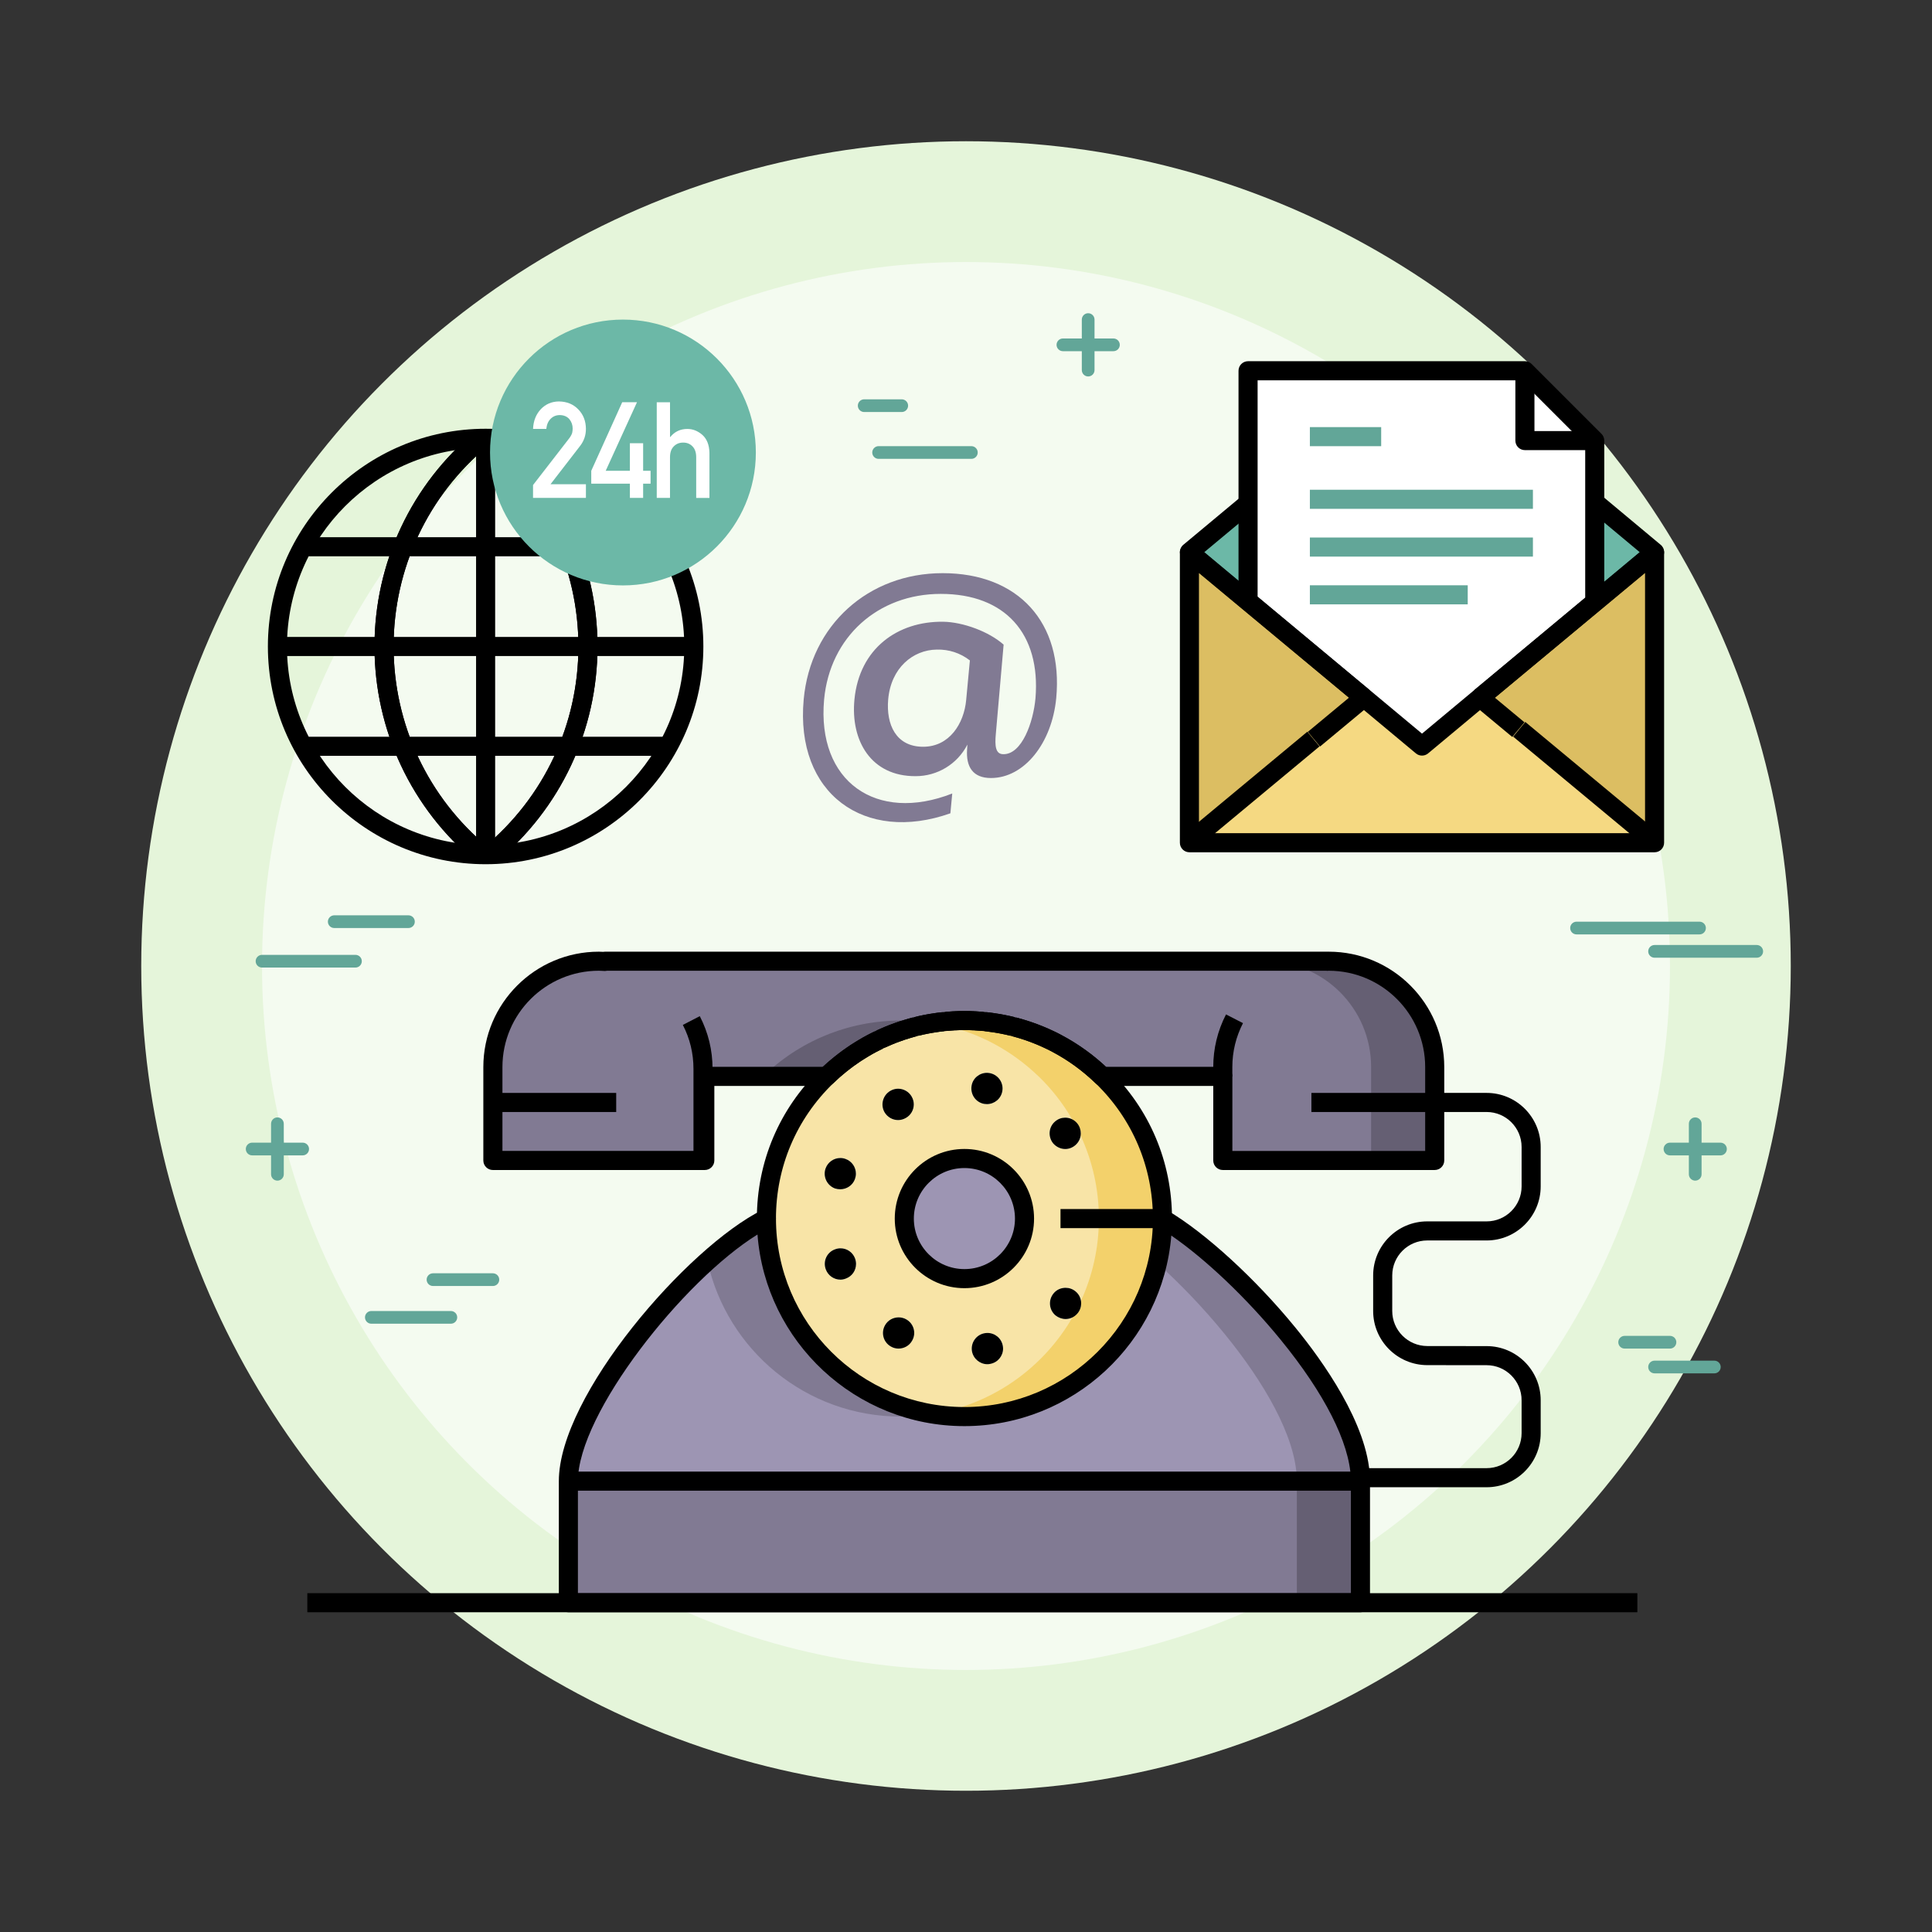 <?xml version="1.0" encoding="utf-8"?>
<!-- Generator: Adobe Illustrator 16.0.0, SVG Export Plug-In . SVG Version: 6.00 Build 0)  -->
<!DOCTYPE svg PUBLIC "-//W3C//DTD SVG 1.1//EN" "http://www.w3.org/Graphics/SVG/1.1/DTD/svg11.dtd">
<svg version="1.1" id="Capa_1" xmlns="http://www.w3.org/2000/svg" xmlns:xlink="http://www.w3.org/1999/xlink" x="0px" y="0px"
	 width="200px" height="200px" viewBox="0 0 200 200" enable-background="new 0 0 200 200" xml:space="preserve">
<rect x="0" y="0" width="200" height="200" fill="#333333" stroke="none"/>
<g>
	<circle fill="#E5F5DA" cx="100" cy="100" r="85.379"/>
	<circle fill="#F4FBF0" cx="100" cy="100" r="72.875"/>
	<g>
		<g>
			<g>
				<path fill="#62A698" d="M115.262,36.355h-5.229c-0.363,0-0.658-0.295-0.658-0.658s0.295-0.658,0.658-0.658h5.229
					c0.363,0,0.658,0.295,0.658,0.658S115.625,36.355,115.262,36.355z"/>
			</g>
			<g>
				<path fill="#62A698" d="M112.647,38.97c-0.363,0-0.658-0.295-0.658-0.658v-5.229c0-0.363,0.295-0.658,0.658-0.658
					c0.364,0,0.658,0.295,0.658,0.658v5.229C113.306,38.675,113.012,38.97,112.647,38.97z"/>
			</g>
		</g>
		<g>
			<g>
				<path fill="#62A698" d="M31.332,119.604h-5.228c-0.363,0-0.658-0.295-0.658-0.658c0-0.364,0.295-0.659,0.658-0.659h5.228
					c0.364,0,0.659,0.295,0.659,0.659C31.991,119.31,31.696,119.604,31.332,119.604z"/>
			</g>
			<g>
				<path fill="#62A698" d="M28.719,122.219c-0.363,0-0.658-0.295-0.658-0.658v-5.229c0-0.363,0.295-0.658,0.658-0.658
					s0.658,0.295,0.658,0.658v5.229C29.377,121.924,29.082,122.219,28.719,122.219z"/>
			</g>
		</g>
		<g>
			<g>
				<path fill="#62A698" d="M178.103,119.605h-5.228c-0.364,0-0.658-0.295-0.658-0.659c0-0.363,0.294-0.658,0.658-0.658h5.228
					c0.363,0,0.658,0.295,0.658,0.658C178.761,119.311,178.466,119.605,178.103,119.605z"/>
			</g>
			<g>
				<path fill="#62A698" d="M175.488,122.219c-0.363,0-0.658-0.295-0.658-0.658v-5.229c0-0.363,0.295-0.658,0.658-0.658
					c0.364,0,0.658,0.295,0.658,0.658v5.229C176.146,121.924,175.853,122.219,175.488,122.219z"/>
			</g>
		</g>
		<path fill="#62A698" d="M93.348,42.653h-3.887c-0.364,0-0.658-0.295-0.658-0.658s0.294-0.658,0.658-0.658h3.887
			c0.363,0,0.658,0.295,0.658,0.658S93.711,42.653,93.348,42.653z"/>
		<g>
			<path d="M50.271,89.463c-12.429,0-22.539-10.111-22.539-22.539c0-12.429,10.11-22.539,22.539-22.539s22.54,10.11,22.54,22.539
				C72.811,79.352,62.699,89.463,50.271,89.463z M50.271,46.359c-11.339,0-20.564,9.225-20.564,20.564
				c0,11.339,9.226,20.563,20.564,20.563c11.34,0,20.565-9.225,20.565-20.563C70.836,55.584,61.61,46.359,50.271,46.359z"/>
			<rect x="28.719" y="65.936" width="43.104" height="1.976"/>
			<rect x="49.283" y="45.372" width="1.975" height="43.103"/>
			<path d="M49.265,89.232c-6.671-5.521-10.497-13.652-10.497-22.311c0.001-8.658,3.827-16.787,10.497-22.306l1.259,1.521
				c-6.215,5.142-9.78,12.718-9.78,20.784c0,8.067,3.564,15.645,9.78,20.788L49.265,89.232z"/>
			<path d="M51.355,89.232l-1.259-1.522c6.217-5.144,9.782-12.721,9.782-20.788c0-8.066-3.566-15.642-9.782-20.784l1.259-1.521
				c6.672,5.519,10.498,13.647,10.498,22.306C61.854,75.58,58.028,83.712,51.355,89.232z"/>
			<path d="M49.265,89.232c-6.671-5.521-10.497-13.652-10.497-22.311c0.001-8.658,3.827-16.787,10.497-22.306l1.259,1.521
				c-6.215,5.142-9.78,12.718-9.78,20.784c0,8.067,3.564,15.645,9.78,20.788L49.265,89.232z"/>
			<path d="M51.355,89.232l-1.259-1.522c6.217-5.144,9.782-12.721,9.782-20.788c0-8.066-3.566-15.642-9.782-20.784l1.259-1.521
				c6.672,5.519,10.498,13.647,10.498,22.306C61.854,75.58,58.028,83.712,51.355,89.232z"/>
			<rect x="31.354" y="76.268" width="37.835" height="1.976"/>
			<rect x="31.354" y="55.612" width="37.835" height="1.976"/>
		</g>
		<path fill="#9D95B3" d="M99.835,119.927c3.437,0,6.222,2.785,6.222,6.222c0,3.431-2.785,6.215-6.222,6.215
			s-6.222-2.784-6.222-6.215C93.613,122.712,96.398,119.927,99.835,119.927z"/>
		<path fill="#F8E4A7" d="M85.463,120.954c-0.296,0.836,0.138,1.758,0.968,2.073c0.185,0.06,0.369,0.086,0.553,0.086
			c0.659,0,1.284-0.401,1.521-1.06c0.065-0.185,0.099-0.369,0.099-0.554c0-0.664-0.408-1.29-1.067-1.526
			c-0.178-0.066-0.361-0.099-0.546-0.099C86.325,119.875,85.7,120.289,85.463,120.954z M99.835,146.644
			c-11.317,0-20.495-9.178-20.495-20.495c0-5.78,2.39-11.001,6.234-14.721c0.461-0.448,0.948-0.876,1.449-1.277
			c0.25-0.198,0.507-0.396,0.764-0.586c0.52-0.376,1.06-0.731,1.613-1.061c0.282-0.171,0.56-0.329,0.849-0.48
			c0.23-0.118,0.468-0.237,0.704-0.355c0.073-0.033,0.146-0.065,0.218-0.105c0.276-0.125,0.56-0.25,0.843-0.369
			c0.303-0.124,0.605-0.243,0.915-0.349c0.31-0.111,0.619-0.217,0.936-0.31c0.276-0.085,0.559-0.164,0.849-0.243
			c0.053-0.014,0.112-0.026,0.171-0.04c0.297-0.078,0.6-0.145,0.902-0.203c0.329-0.066,0.658-0.126,0.994-0.172
			c0.289-0.046,0.579-0.086,0.876-0.111c0.099-0.014,0.204-0.026,0.303-0.033c0.27-0.026,0.546-0.046,0.822-0.06
			c0.007,0,0.014,0,0.021,0c0.342-0.02,0.685-0.026,1.033-0.026s0.691,0.007,1.034,0.026c0.007,0,0.013,0,0.02,0
			c0.276,0.014,0.56,0.033,0.836,0.06c0.092,0.007,0.191,0.02,0.283,0.026c0.296,0.032,0.593,0.072,0.882,0.118
			c0.336,0.046,0.666,0.105,0.995,0.172c0.303,0.059,0.605,0.125,0.901,0.203c0.06,0.014,0.119,0.026,0.172,0.04
			c0.928,0.243,1.829,0.54,2.698,0.901c0.303,0.126,0.6,0.258,0.896,0.396c0.296,0.139,0.585,0.283,0.868,0.435
			c1.719,0.915,3.285,2.061,4.675,3.404h0.006c3.845,3.72,6.235,8.94,6.235,14.721C120.337,137.466,111.159,146.644,99.835,146.644z
			 M111.548,135.958c0.256-0.303,0.375-0.671,0.375-1.033c0-0.461-0.19-0.922-0.579-1.237c-0.304-0.257-0.672-0.375-1.034-0.375
			c-0.467,0-0.928,0.189-1.244,0.578c-0.565,0.679-0.48,1.705,0.198,2.278c0.309,0.243,0.677,0.376,1.046,0.376
			C110.771,136.545,111.225,136.347,111.548,135.958z M111.884,117.326c0-0.368-0.125-0.744-0.375-1.047
			c-0.316-0.381-0.777-0.579-1.239-0.579c-0.368,0-0.736,0.125-1.04,0.389c-0.691,0.579-0.763,1.6-0.197,2.284
			c0.329,0.368,0.777,0.573,1.245,0.573c0.368,0,0.73-0.132,1.033-0.389C111.692,118.234,111.884,117.781,111.884,117.326z
			 M106.057,126.148c0-3.437-2.785-6.222-6.222-6.222s-6.222,2.785-6.222,6.222c0,3.431,2.785,6.215,6.222,6.215
			S106.057,129.579,106.057,126.148z M103.838,139.605c0-0.092-0.014-0.185-0.026-0.276c-0.138-0.797-0.822-1.343-1.593-1.343
			c-0.092,0-0.191,0.013-0.283,0.026c-0.875,0.151-1.469,0.987-1.316,1.877c0.145,0.776,0.829,1.335,1.6,1.335
			c0.098,0,0.19-0.013,0.276-0.032C103.291,141.055,103.838,140.369,103.838,139.605z M103.759,112.962
			c0.014-0.093,0.026-0.185,0.026-0.277c0-0.783-0.56-1.461-1.343-1.6c-0.092-0.013-0.185-0.026-0.276-0.026
			c-0.776,0-1.462,0.56-1.587,1.336c-0.151,0.89,0.429,1.732,1.316,1.884c0.092,0.006,0.185,0.02,0.271,0.02
			C102.942,114.298,103.627,113.738,103.759,112.962z M94.417,138.797c0.151-0.258,0.224-0.534,0.224-0.811
			c0-0.566-0.296-1.105-0.816-1.402c-0.25-0.145-0.527-0.211-0.797-0.211c-0.56,0-1.105,0.283-1.402,0.803
			c-0.454,0.784-0.185,1.771,0.593,2.213c0.25,0.15,0.526,0.217,0.797,0.217C93.574,139.605,94.127,139.315,94.417,138.797z
			 M94.595,114.324c0-0.276-0.072-0.56-0.224-0.816c-0.297-0.514-0.843-0.804-1.403-0.804c-0.276,0-0.553,0.073-0.81,0.224
			c-0.77,0.455-1.033,1.442-0.593,2.213c0.304,0.514,0.844,0.81,1.409,0.81c0.276,0,0.56-0.079,0.816-0.23
			C94.305,115.424,94.595,114.884,94.595,114.324z M88.616,130.843c0-0.185-0.032-0.375-0.099-0.56
			c-0.236-0.651-0.85-1.061-1.508-1.061c-0.19,0-0.382,0.033-0.565,0.105c-0.844,0.297-1.271,1.225-0.962,2.068
			c0.237,0.658,0.856,1.072,1.521,1.072c0.185,0,0.369-0.039,0.554-0.111C88.215,132.12,88.616,131.508,88.616,130.843z"/>
		<g>
			<path fill="#F3D16B" d="M114.102,111.428h-0.006c-1.39-1.344-2.956-2.489-4.675-3.404c-0.283-0.151-0.572-0.296-0.868-0.435
				c-0.297-0.138-0.594-0.27-0.896-0.396c-0.869-0.361-1.771-0.658-2.698-0.901c-0.053-0.014-0.112-0.026-0.172-0.04
				c-0.296-0.078-0.599-0.145-0.901-0.203c-0.329-0.066-0.659-0.126-0.995-0.172c-0.289-0.046-0.586-0.086-0.882-0.118
				c-0.092-0.007-0.191-0.02-0.283-0.026c-0.276-0.026-0.56-0.046-0.836-0.06c-0.007,0-0.013,0-0.02,0
				c-0.343-0.02-0.686-0.026-1.034-0.026s-0.691,0.007-1.033,0.026c-0.007,0-0.014,0-0.021,0c-0.276,0.014-0.553,0.033-0.822,0.06
				c-0.099,0.007-0.204,0.02-0.303,0.033c-0.297,0.025-0.587,0.065-0.876,0.111c-0.08,0.011-0.157,0.029-0.237,0.041
				c0.254,0.039,0.507,0.08,0.758,0.131c0.303,0.059,0.605,0.125,0.901,0.203c0.06,0.014,0.119,0.026,0.172,0.04
				c0.928,0.243,1.829,0.54,2.699,0.901c0.303,0.126,0.599,0.258,0.896,0.396c0.296,0.139,0.585,0.283,0.868,0.435
				c1.719,0.915,3.286,2.061,4.675,3.404h0.007c1.354,1.309,2.521,2.808,3.474,4.447c0.192,0.098,0.371,0.229,0.517,0.404
				c0.25,0.303,0.375,0.679,0.375,1.047c0,0.073-0.014,0.146-0.023,0.22c1.211,2.615,1.893,5.528,1.893,8.603
				c0,3.041-0.668,5.925-1.856,8.52c0.013,0.085,0.026,0.171,0.026,0.257c0,0.362-0.119,0.73-0.375,1.033
				c-0.152,0.184-0.336,0.32-0.533,0.418c-3.02,5.229-8.278,9.001-14.471,10.001c1.072,0.173,2.171,0.267,3.291,0.267
				c11.324,0,20.502-9.178,20.502-20.495C120.337,120.368,117.946,115.147,114.102,111.428z"/>
		</g>
		<rect x="58.838" y="153.326" fill="#817A93" width="81.993" height="12.588"/>
		<rect x="134.248" y="153.326" fill="#655F73" width="6.583" height="12.588"/>
		<path fill="#817A93" d="M72.961,111.428v8.703h-0.185H51.023v-6.004v-3.661c0-6.057,4.911-10.962,10.969-10.962
			c0.21,0,0.414,0.021,0.625,0.026v-0.026h21.088h53.223h0.494v0.007c0.046-0.007,0.092-0.007,0.131-0.007
			c6.058,0,10.969,4.905,10.969,10.962v3.661v6.004h-21.937v-8.703h-12.483c-1.389-1.35-2.962-2.496-4.681-3.404
			c-0.283-0.158-0.572-0.303-0.868-0.435c-0.291-0.146-0.594-0.276-0.896-0.396c-0.869-0.361-1.771-0.664-2.698-0.901
			c-0.053-0.014-0.112-0.026-0.172-0.04c-0.296-0.078-0.599-0.145-0.901-0.203c-0.329-0.066-0.659-0.126-0.995-0.172
			c-0.289-0.046-0.586-0.086-0.882-0.118c-0.092-0.007-0.191-0.02-0.283-0.026c-0.276-0.026-0.553-0.046-0.836-0.06
			c-0.007,0-0.013,0-0.02,0c-0.343-0.02-0.686-0.026-1.034-0.026s-0.691,0.007-1.033,0.026c-0.007,0-0.014,0-0.021,0
			c-0.276,0.014-0.553,0.033-0.822,0.06c-0.099,0.007-0.204,0.02-0.303,0.033c-0.297,0.025-0.587,0.065-0.876,0.111
			c-0.336,0.046-0.665,0.105-0.994,0.172c-0.303,0.059-0.605,0.125-0.902,0.203c-0.059,0.014-0.118,0.026-0.171,0.04
			c-0.283,0.072-0.572,0.151-0.849,0.243c-0.316,0.093-0.626,0.191-0.936,0.31c-0.31,0.105-0.612,0.225-0.915,0.349
			c-0.283,0.119-0.566,0.237-0.843,0.369c-0.072,0.04-0.145,0.072-0.218,0.105c-0.236,0.111-0.474,0.23-0.704,0.355
			c-0.289,0.151-0.572,0.31-0.849,0.48c-0.561,0.322-1.094,0.678-1.613,1.061c-0.264,0.184-0.514,0.381-0.764,0.586
			c-0.501,0.395-0.988,0.823-1.449,1.277h-1.869H72.961z"/>
		<g>
			<path fill="#655F73" d="M96.306,105.877c-0.289-0.046-0.585-0.086-0.882-0.118c-0.092-0.007-0.19-0.02-0.283-0.026
				c-0.276-0.026-0.553-0.046-0.836-0.06c-0.007,0-0.013,0-0.02,0c-0.343-0.02-0.685-0.026-1.034-0.026
				c-0.349,0-0.69,0.007-1.033,0.026c-0.007,0-0.013,0-0.02,0c-0.276,0.014-0.553,0.033-0.823,0.06
				c-0.099,0.007-0.204,0.02-0.303,0.033c-0.296,0.025-0.586,0.065-0.876,0.111c-0.335,0.046-0.665,0.105-0.994,0.172
				c-0.303,0.059-0.605,0.125-0.901,0.203c-0.06,0.014-0.119,0.026-0.171,0.04c-0.284,0.072-0.573,0.151-0.85,0.243
				c-0.316,0.093-0.626,0.191-0.936,0.31c-0.31,0.105-0.612,0.225-0.915,0.349c-0.283,0.119-0.566,0.237-0.843,0.369
				c-0.072,0.04-0.145,0.072-0.217,0.105c-0.237,0.111-0.475,0.23-0.705,0.355c-0.289,0.151-0.572,0.31-0.849,0.48
				c-0.56,0.322-1.093,0.678-1.613,1.061c-0.264,0.184-0.514,0.381-0.764,0.586c-0.501,0.395-0.987,0.823-1.448,1.277h4.714h1.869
				c0.461-0.454,0.948-0.883,1.449-1.277c0.25-0.205,0.5-0.402,0.764-0.586c0.52-0.383,1.053-0.738,1.613-1.061
				c0.276-0.171,0.56-0.329,0.849-0.48c0.23-0.125,0.468-0.244,0.704-0.355c0.073-0.033,0.146-0.065,0.218-0.105
				c0.276-0.132,0.56-0.25,0.843-0.369c0.303-0.124,0.605-0.243,0.915-0.349c0.31-0.118,0.619-0.217,0.936-0.31
				c0.276-0.092,0.565-0.171,0.849-0.243c0.053-0.014,0.112-0.026,0.171-0.04c0.297-0.078,0.6-0.145,0.902-0.203
				c0.251-0.051,0.504-0.092,0.757-0.131C96.464,105.906,96.386,105.888,96.306,105.877z"/>
			<path fill="#655F73" d="M137.553,99.504c-0.039,0-0.085,0-0.131,0.007v-0.007h-0.494h-5.958c6.057,0,10.968,4.905,10.968,10.962
				v3.661v6.004h6.584v-6.004v-3.661C148.521,104.409,143.61,99.504,137.553,99.504z"/>
			<path fill="#817A93" d="M130.838,99.511c0.046-0.007,0.093-0.007,0.132-0.007h-0.132V99.511z"/>
		</g>
		<path fill="#9D95B3" d="M79.34,126.148c0,11.317,9.178,20.495,20.495,20.495c11.324,0,20.502-9.178,20.502-20.495
			c3.667,2.159,8.789,6.754,12.996,11.91c4.095,5.011,7.321,10.561,7.492,14.912c0.006,0.118,0.006,0.237,0.006,0.355H58.838
			C58.838,145.057,71.723,129.94,79.34,126.148z"/>
		<g>
			<path fill="#817A93" d="M140.825,152.971c-0.171-4.352-3.397-9.901-7.492-14.912c-4.207-5.156-9.329-9.751-12.996-11.91
				c0,1.588-0.187,3.133-0.528,4.616c2.339,2.108,4.763,4.624,6.94,7.294c4.095,5.011,7.321,10.561,7.492,14.912
				c0.007,0.118,0.007,0.237,0.007,0.355h6.583C140.831,153.208,140.831,153.089,140.825,152.971z"/>
			<path fill="#817A93" d="M93.251,146.644c1.122,0,2.221-0.094,3.293-0.267c-9.753-1.576-17.204-10.031-17.204-20.229
				c-1.816,0.904-3.934,2.458-6.104,4.404C75.253,139.753,83.446,146.644,93.251,146.644z"/>
		</g>
		<path d="M111.923,134.925c0,0.362-0.119,0.73-0.375,1.033c-0.323,0.389-0.777,0.587-1.238,0.587c-0.369,0-0.737-0.133-1.046-0.376
			c-0.679-0.573-0.764-1.6-0.198-2.278c0.316-0.389,0.777-0.578,1.244-0.578c0.362,0,0.73,0.118,1.034,0.375
			C111.732,134.003,111.923,134.464,111.923,134.925z"/>
		<path d="M111.509,116.279c0.25,0.303,0.375,0.679,0.375,1.047c0,0.455-0.191,0.908-0.573,1.231
			c-0.303,0.257-0.665,0.389-1.033,0.389c-0.468,0-0.916-0.205-1.245-0.573c-0.565-0.685-0.494-1.705,0.197-2.284
			c0.304-0.264,0.672-0.389,1.04-0.389C110.731,115.7,111.192,115.898,111.509,116.279z"/>
		<path d="M103.812,139.329c0.013,0.092,0.026,0.185,0.026,0.276c0,0.764-0.547,1.449-1.343,1.587
			c-0.086,0.02-0.179,0.032-0.276,0.032c-0.771,0-1.455-0.559-1.6-1.335c-0.152-0.89,0.441-1.726,1.316-1.877
			c0.092-0.014,0.191-0.026,0.283-0.026C102.989,137.986,103.674,138.532,103.812,139.329z"/>
		<path d="M103.785,112.685c0,0.093-0.013,0.185-0.026,0.277c-0.132,0.776-0.816,1.336-1.593,1.336c-0.086,0-0.179-0.014-0.271-0.02
			c-0.888-0.151-1.468-0.994-1.316-1.884c0.125-0.776,0.811-1.336,1.587-1.336c0.092,0,0.185,0.014,0.276,0.026
			C103.226,111.224,103.785,111.901,103.785,112.685z"/>
		<path d="M94.641,137.986c0,0.276-0.072,0.553-0.224,0.811c-0.29,0.519-0.843,0.809-1.402,0.809c-0.271,0-0.547-0.066-0.797-0.217
			c-0.777-0.441-1.047-1.429-0.593-2.213c0.297-0.52,0.843-0.803,1.402-0.803c0.27,0,0.547,0.066,0.797,0.211
			C94.345,136.881,94.641,137.42,94.641,137.986z"/>
		<path d="M94.371,113.508c0.151,0.257,0.224,0.54,0.224,0.816c0,0.56-0.29,1.1-0.804,1.396c-0.257,0.151-0.54,0.23-0.816,0.23
			c-0.565,0-1.105-0.296-1.409-0.81c-0.44-0.771-0.177-1.758,0.593-2.213c0.257-0.15,0.533-0.224,0.81-0.224
			C93.528,112.704,94.074,112.994,94.371,113.508z"/>
		<path d="M88.518,130.283c0.066,0.185,0.099,0.375,0.099,0.56c0,0.665-0.401,1.277-1.06,1.515
			c-0.185,0.072-0.369,0.111-0.554,0.111c-0.664,0-1.283-0.414-1.521-1.072c-0.31-0.844,0.118-1.771,0.962-2.068
			c0.184-0.072,0.375-0.105,0.565-0.105C87.668,129.223,88.281,129.632,88.518,130.283z"/>
		<path d="M88.604,121.5c0,0.185-0.033,0.369-0.099,0.554c-0.237,0.658-0.862,1.06-1.521,1.06c-0.184,0-0.368-0.026-0.553-0.086
			c-0.83-0.315-1.264-1.237-0.968-2.073c0.237-0.665,0.862-1.079,1.527-1.079c0.185,0,0.368,0.032,0.546,0.099
			C88.195,120.21,88.604,120.836,88.604,121.5z"/>
		<path d="M121.324,126.148h-1.976c0-5.334-2.107-10.31-5.934-14.012c-1.326-1.288-2.824-2.378-4.456-3.24
			c-0.276-0.154-0.542-0.287-0.808-0.404c-0.286-0.143-0.56-0.264-0.854-0.379c-0.853-0.354-1.715-0.643-2.584-0.864l0.489-1.914
			c0.961,0.246,1.914,0.564,2.834,0.947c0.332,0.13,0.66,0.274,0.958,0.423c0.279,0.123,0.599,0.283,0.909,0.457
			c1.776,0.938,3.428,2.139,4.887,3.557C119.003,114.795,121.324,120.275,121.324,126.148z"/>
		<path d="M104.532,107.207c-0.275-0.073-0.556-0.134-0.837-0.189c-0.314-0.063-0.624-0.119-0.939-0.162
			c-0.296-0.047-0.576-0.084-0.858-0.115l0.22-1.963c0.312,0.034,0.623,0.076,0.928,0.124c0.336,0.046,0.685,0.109,1.034,0.179
			c0.319,0.063,0.644,0.134,0.961,0.218L104.532,107.207z"/>
		<path d="M101.633,106.715c-0.262-0.023-0.522-0.043-0.79-0.056l0.091-1.973c0.3,0.015,0.592,0.035,0.884,0.063L101.633,106.715z"
			/>
		<path d="M100.813,106.659c-0.647-0.037-1.308-0.037-1.954,0l-0.113-1.972c0.723-0.042,1.457-0.042,2.181,0L100.813,106.659z"/>
		<path d="M98.054,106.715l-0.189-1.966c0.285-0.027,0.578-0.048,0.87-0.063l0.094,1.973
			C98.568,106.672,98.308,106.691,98.054,106.715z"/>
		<path d="M95.138,107.207l-0.507-1.909c0.317-0.084,0.642-0.155,0.966-0.219c0.345-0.068,0.693-0.132,1.05-0.181
			c0.291-0.046,0.604-0.089,0.922-0.117l0.175,1.968c-0.273,0.024-0.541,0.061-0.808,0.104c-0.337,0.046-0.646,0.103-0.955,0.164
			C95.694,107.073,95.413,107.134,95.138,107.207z"/>
		<path d="M91.596,108.454l-0.85-1.783c0.285-0.136,0.577-0.259,0.87-0.381c0.343-0.143,0.665-0.268,0.994-0.38
			c0.3-0.115,0.635-0.223,0.977-0.322c0.263-0.089,0.575-0.175,0.881-0.253l0.49,1.914c-0.261,0.066-0.527,0.139-0.781,0.224
			c-0.326,0.096-0.61,0.186-0.895,0.295c-0.325,0.11-0.608,0.223-0.892,0.339C92.116,108.222,91.853,108.332,91.596,108.454z"/>
		<path d="M80.327,126.148h-1.975c0-5.873,2.321-11.354,6.535-15.431c0.474-0.468,0.989-0.921,1.524-1.343
			c0.256-0.21,0.525-0.422,0.809-0.62c0.568-0.417,1.125-0.783,1.686-1.106c0.271-0.168,0.574-0.338,0.886-0.5
			c0.232-0.127,0.486-0.254,0.74-0.373l0.843,1.786c-0.22,0.104-0.439,0.213-0.654,0.33c-0.282,0.147-0.545,0.294-0.801,0.452
			c-0.524,0.303-1.021,0.63-1.549,1.017c-0.262,0.184-0.492,0.366-0.724,0.555c-0.491,0.388-0.951,0.793-1.38,1.216
			C82.435,115.839,80.327,120.814,80.327,126.148z"/>
		<path d="M140.831,166.902H58.838c-0.545,0-0.987-0.443-0.987-0.988v-12.588c0-8.895,13.318-24.213,21.049-28.063
			c0.307-0.152,0.671-0.135,0.96,0.045c0.291,0.18,0.468,0.497,0.468,0.84c0,10.757,8.751,19.508,19.508,19.508
			c10.761,0,19.514-8.751,19.514-19.508c0-0.354,0.189-0.682,0.498-0.858c0.308-0.176,0.687-0.172,0.991,0.007
			c3.925,2.313,9.131,7.076,13.26,12.137c2.788,3.411,7.496,9.961,7.714,15.498c0.007,0.121,0.008,0.258,0.008,0.395v12.588
			C141.819,166.459,141.377,166.902,140.831,166.902z M59.826,164.927h80.018v-11.601c0-0.101,0.001-0.201-0.005-0.303
			c-0.146-3.692-2.728-8.78-7.271-14.34c-3.509-4.3-7.791-8.36-11.315-10.778c-0.897,11.028-10.16,19.727-21.418,19.727
			c-11.29,0-20.574-8.757-21.42-19.834c-7.697,4.765-18.589,18.526-18.589,25.528V164.927z"/>
		<path d="M99.835,133.351c-3.976,0-7.209-3.23-7.209-7.202c0-3.975,3.233-7.209,7.209-7.209s7.21,3.234,7.21,7.209
			C107.045,130.12,103.811,133.351,99.835,133.351z M99.835,120.915c-2.886,0-5.234,2.348-5.234,5.233
			c0,2.882,2.349,5.228,5.234,5.228s5.234-2.346,5.234-5.228C105.069,123.263,102.721,120.915,99.835,120.915z"/>
		<path d="M73.764,120.315h-1.976v-9.665c0-1.607-0.37-3.139-1.101-4.55l1.754-0.908c0.878,1.695,1.322,3.531,1.322,5.458V120.315z"
			/>
		<rect x="109.783" y="125.16" width="10.554" height="1.976"/>
		<rect x="51.023" y="113.139" width="12.766" height="1.976"/>
		<path d="M127.572,111.428h-1.976v-0.962c0-1.912,0.444-3.747,1.32-5.454l1.758,0.902c-0.731,1.425-1.103,2.956-1.103,4.552
			V111.428z"/>
		<path d="M148.521,121.118h-21.937c-0.546,0-0.988-0.442-0.988-0.987v-7.716h-11.495c-0.256,0-0.509-0.1-0.692-0.277
			c-1.332-1.288-2.83-2.379-4.452-3.242c-0.27-0.145-0.542-0.281-0.822-0.411c-0.282-0.132-0.566-0.258-0.854-0.378
			c-0.797-0.331-1.66-0.62-2.573-0.859l-0.134-0.03c-0.316-0.083-0.597-0.144-0.878-0.199c-0.314-0.063-0.624-0.119-0.939-0.162
			c-0.296-0.047-0.576-0.084-0.858-0.115l-0.245-0.023c-0.282-0.025-0.55-0.045-0.811-0.058c-0.706-0.038-1.336-0.037-1.983,0
			c-0.02,0.001-0.058,0.001-0.077,0.001c-0.213,0.012-0.474,0.031-0.728,0.055c-0.105,0.008-0.188,0.019-0.267,0.029
			c-0.317,0.029-0.585,0.065-0.852,0.108c-0.337,0.046-0.646,0.103-0.955,0.164c-0.286,0.057-0.567,0.117-0.843,0.19l-0.184,0.042
			c-0.261,0.071-0.532,0.147-0.799,0.229c-0.311,0.092-0.601,0.189-0.89,0.295c-0.309,0.104-0.592,0.217-0.875,0.333
			c-0.26,0.108-0.524,0.226-0.783,0.343c-0.079,0.041-0.159,0.078-0.239,0.115c-0.207,0.104-0.44,0.221-0.667,0.337
			c-0.266,0.14-0.524,0.287-0.79,0.447c-0.528,0.315-1.047,0.655-1.546,1.017c-0.238,0.177-0.487,0.368-0.729,0.56
			c-0.479,0.385-0.943,0.794-1.373,1.211c-0.185,0.179-0.432,0.279-0.688,0.279H73.948v7.716c0,0.545-0.442,0.987-0.987,0.987
			H51.023c-0.546,0-0.988-0.442-0.988-0.987v-9.665c0-6.589,5.364-11.949,11.957-11.949c0.144,0,0.285,0.008,0.427,0.016
			l0.021,0.001c0.058-0.011,0.116-0.017,0.177-0.017h74.805c0.017,0,0.032,0,0.048,0.001c0.029-0.001,0.058-0.001,0.083-0.001
			c6.593,0,11.956,5.36,11.956,11.949v9.665C149.509,120.676,149.067,121.118,148.521,121.118z M127.572,119.144h19.962v-8.678
			c0-5.5-4.478-9.975-9.981-9.975c-0.094,0.014-0.188,0.014-0.279,0H62.831c-0.079,0.02-0.161,0.026-0.244,0.026
			c-0.095-0.003-0.188-0.008-0.28-0.014c-0.104-0.006-0.209-0.013-0.314-0.013c-5.504,0-9.981,4.475-9.981,9.975v8.678h19.962
			v-7.716c0-0.546,0.442-0.988,0.988-0.988H85.18c0.39-0.363,0.801-0.719,1.226-1.06c0.264-0.208,0.528-0.411,0.793-0.608
			c0.557-0.402,1.124-0.775,1.696-1.116c0.295-0.178,0.589-0.346,0.897-0.507c0.239-0.123,0.479-0.244,0.721-0.363
			c0.086-0.041,0.136-0.063,0.185-0.089c0.021-0.013,0.044-0.023,0.066-0.033c0.285-0.129,0.577-0.258,0.868-0.38
			c0.327-0.136,0.649-0.261,0.979-0.373c0.312-0.113,0.641-0.225,0.977-0.322c0.272-0.085,0.565-0.167,0.866-0.249l0.208-0.049
			c0.287-0.076,0.611-0.147,0.936-0.211c0.345-0.068,0.693-0.132,1.05-0.181c0.291-0.046,0.604-0.089,0.922-0.117
			c0.076-0.011,0.203-0.026,0.323-0.034c0.258-0.025,0.551-0.046,0.843-0.061c0.017-0.001,0.052-0.001,0.067-0.001
			c0.608-0.038,1.4-0.04,2.124,0.002c0.302,0.014,0.601,0.034,0.892,0.062l0.259,0.024c0.353,0.038,0.664,0.08,0.969,0.128
			c0.336,0.046,0.685,0.109,1.034,0.179c0.319,0.063,0.644,0.134,0.961,0.218l0.157,0.036c1.012,0.265,1.962,0.584,2.839,0.948
			c0.314,0.13,0.623,0.268,0.934,0.412c0.313,0.146,0.619,0.299,0.918,0.459c1.665,0.886,3.212,1.991,4.602,3.286h12.096
			c0.545,0,0.987,0.442,0.987,0.988V119.144z"/>
		<rect x="135.756" y="113.139" width="12.766" height="1.976"/>
		<rect x="58.838" y="152.339" width="81.993" height="1.975"/>
		<path d="M153.894,153.958h-13.063v-1.975h13.063c1.997,0,3.622-1.625,3.622-3.621v-3.41c0-2.001-1.625-3.628-3.622-3.628
			l-6.15-0.006c-3.086-0.009-5.595-2.522-5.595-5.604v-3.681c0-3.085,2.51-5.596,5.596-5.596h6.149c1.997,0,3.622-1.624,3.622-3.621
			v-4.082c0-1.997-1.625-3.621-3.622-3.621h-5.372v-1.976h5.372c3.086,0,5.597,2.511,5.597,5.597v4.082
			c0,3.085-2.511,5.596-5.597,5.596h-6.149c-1.996,0-3.621,1.625-3.621,3.621v3.681c0,1.994,1.626,3.622,3.624,3.628l6.148,0.007
			c3.084,0,5.595,2.513,5.595,5.603v3.41C159.49,151.447,156.979,153.958,153.894,153.958z"/>
		<g>
			<g id="XMLID_2_">
				<g>
					<polygon fill="#FFFFFF" points="165.087,45.609 157.857,45.609 157.857,38.381 					"/>
					<polygon fill="#FFFFFF" points="165.087,51.989 165.087,62.326 153.216,72.221 147.205,77.231 141.194,72.221 129.198,62.22 
						129.198,52.101 129.198,38.381 157.857,38.381 157.857,45.609 165.087,45.609 					"/>
					<polygon fill="#6CB8A7" points="129.198,52.101 129.198,62.22 123.128,57.157 					"/>
					<polygon fill="#6CB8A7" points="171.281,57.157 165.087,62.326 165.087,51.989 					"/>
					<polygon fill="#DCBE62" points="141.187,72.228 136.02,76.521 123.128,87.238 123.128,57.217 					"/>
					<polygon fill="#DCBE62" points="171.281,57.21 171.281,87.238 157.219,75.546 153.216,72.221 					"/>
					<polygon fill="#F5D982" points="171.281,87.238 123.128,87.238 136.02,76.521 141.187,72.228 141.194,72.221 147.205,77.231 
						153.216,72.221 157.219,75.546 					"/>
				</g>
				<g>
					<path d="M171.281,88.227h-48.153c-0.545,0-0.987-0.442-0.987-0.988V57.217c0-0.383,0.222-0.731,0.568-0.895
						c0.345-0.162,0.756-0.11,1.051,0.135l18.059,15.012l-1.263,1.519l-16.44-13.666v26.93h46.179V59.314L153.847,72.98l-1.263-1.52
						l18.065-15.011c0.297-0.245,0.705-0.297,1.052-0.134c0.347,0.162,0.567,0.511,0.567,0.894v30.028
						C172.269,87.784,171.827,88.227,171.281,88.227z"/>
					<path d="M165.719,63.084l-1.265-1.517l5.285-4.41l-5.285-4.409l1.265-1.518l6.195,5.169c0.225,0.188,0.354,0.465,0.354,0.758
						s-0.13,0.571-0.354,0.759L165.719,63.084z"/>
					<path d="M128.565,62.979l-6.069-5.063c-0.226-0.188-0.355-0.466-0.355-0.759s0.131-0.571,0.355-0.759l6.07-5.057l1.264,1.518
						l-5.159,4.299l5.16,4.304L128.565,62.979z"/>
					<rect x="135.598" y="50.698" fill="#62A698" width="23.089" height="1.976"/>
					<rect x="135.598" y="55.643" fill="#62A698" width="23.089" height="1.976"/>
					<rect x="135.598" y="60.588" fill="#62A698" width="16.341" height="1.975"/>
					<rect x="135.598" y="44.214" fill="#62A698" width="7.381" height="1.975"/>
					<path d="M165.087,46.597h-7.229c-0.546,0-0.987-0.441-0.987-0.987v-7.229h1.975v6.241h6.242V46.597z"/>
					<path d="M147.205,78.219c-0.225,0-0.449-0.076-0.632-0.229l-18.008-15.012c-0.225-0.188-0.354-0.465-0.354-0.759V38.381
						c0-0.546,0.442-0.988,0.987-0.988h28.659c0.261,0,0.513,0.104,0.698,0.29l7.229,7.229c0.186,0.186,0.29,0.437,0.29,0.698
						v16.717c0,0.293-0.13,0.57-0.355,0.758L147.837,77.99C147.654,78.143,147.43,78.219,147.205,78.219z M130.186,61.758
						l17.02,14.188l16.894-14.082V46.019l-6.65-6.65h-27.263V61.758z"/>
					<path d="M136.65,77.28l-1.262-1.52l5.167-4.293l0.589,0.709l0.732,0.759c-0.018,0.016-0.041,0.037-0.06,0.052L136.65,77.28z"/>
					
						<rect x="128.586" y="73.497" transform="matrix(0.639 0.769 -0.769 0.639 109.688 -70.101)" width="1.975" height="16.765"/>
					
						<rect x="155.105" y="80.406" transform="matrix(0.769 0.639 -0.639 0.769 90.003 -86.208)" width="18.288" height="1.974"/>
					<rect x="152.615" y="72.896" transform="matrix(0.769 0.639 -0.639 0.769 83.031 -82.131)" width="5.204" height="1.975"/>
				</g>
			</g>
		</g>
		<g>
			<path fill="#817A93" d="M100.146,77.08c-1.058,2.051-3.14,3.268-5.351,3.268c-4.612,0.032-6.76-3.652-6.343-7.944
				c0.513-5.286,4.485-8.106,9.194-8.042c2.051,0.032,4.742,1.026,6.248,2.371l-0.802,9.194c-0.128,1.313-0.031,2.146,0.77,2.146
				c1.922,0.033,3.108-3.299,3.331-5.798c0.545-6.663-3.14-10.796-9.803-10.796c-6.504,0-11.47,4.453-12.078,10.925
				c-0.769,8.521,5.414,12.813,13.264,9.739l-0.192,2.05c-8.875,3.14-16.083-2.019-15.186-11.789
				c0.704-7.689,6.695-13.071,14.384-13.071c7.818,0,12.495,5.094,11.758,12.942c-0.448,4.646-3.3,8.266-6.76,8.266
				c-1.89,0-2.595-1.186-2.466-2.979L100.146,77.08z M100.402,68.367c-0.993-0.77-2.179-1.154-3.428-1.122
				c-2.467,0.031-4.741,1.89-5.029,5.158c-0.225,2.595,0.801,4.901,3.62,4.901c2.723,0,4.229-2.403,4.453-4.838L100.402,68.367z"/>
		</g>
		<circle fill="#6CB8A7" cx="64.486" cy="46.843" r="13.759"/>
		<g>
			<path fill="#FFFFFF" d="M55.18,50.211l3.752-4.845c0.146-0.195,0.244-0.377,0.298-0.545c0.034-0.159,0.053-0.309,0.053-0.449
				c0-0.372-0.112-0.696-0.337-0.974c-0.233-0.276-0.563-0.42-0.99-0.429c-0.378,0-0.692,0.125-0.943,0.374
				c-0.26,0.25-0.413,0.602-0.462,1.056h-1.37c0.034-0.823,0.303-1.503,0.803-2.041c0.505-0.524,1.127-0.791,1.864-0.8
				c0.825,0.009,1.495,0.28,2.009,0.814c0.522,0.531,0.788,1.204,0.797,2.02c0,0.652-0.193,1.232-0.579,1.74l-3.088,3.998h3.667
				v1.412H55.18V50.211z"/>
			<path fill="#FFFFFF" d="M61.207,48.738l3.205-7.099h1.529l-3.24,7.099h2.505v-2.853h1.371v2.853h0.77v1.33h-0.77v1.475h-1.371
				v-1.474l-3.999-0.001V48.738z"/>
			<path fill="#FFFFFF" d="M67.989,41.64h1.371v3.6h0.026c0.451-0.557,1.043-0.835,1.774-0.835c0.565,0,1.082,0.206,1.552,0.617
				c0.464,0.417,0.707,1.028,0.729,1.834v4.688h-1.371V47.34c0-0.494-0.127-0.871-0.382-1.129c-0.25-0.264-0.572-0.395-0.967-0.395
				c-0.396,0-0.72,0.131-0.975,0.395c-0.259,0.258-0.388,0.635-0.388,1.129v4.203h-1.371V41.64z"/>
		</g>
		<rect x="31.815" y="164.926" width="137.685" height="1.975"/>
		<path fill="#62A698" d="M100.555,47.501h-9.602c-0.363,0-0.658-0.294-0.658-0.658c0-0.363,0.295-0.658,0.658-0.658h9.602
			c0.363,0,0.658,0.295,0.658,0.658C101.213,47.207,100.918,47.501,100.555,47.501z"/>
		<path fill="#62A698" d="M175.933,96.729h-12.729c-0.364,0-0.658-0.295-0.658-0.659c0-0.363,0.294-0.658,0.658-0.658h12.729
			c0.364,0,0.658,0.295,0.658,0.658C176.591,96.434,176.297,96.729,175.933,96.729z"/>
		<path fill="#62A698" d="M181.857,99.143h-10.576c-0.363,0-0.658-0.295-0.658-0.658c0-0.364,0.295-0.659,0.658-0.659h10.576
			c0.364,0,0.658,0.295,0.658,0.659C182.516,98.848,182.222,99.143,181.857,99.143z"/>
		<path fill="#62A698" d="M42.282,96.069h-7.681c-0.363,0-0.658-0.294-0.658-0.658c0-0.363,0.295-0.658,0.658-0.658h7.681
			c0.363,0,0.658,0.295,0.658,0.658C42.94,95.775,42.646,96.069,42.282,96.069z"/>
		<path fill="#62A698" d="M36.796,100.162h-9.671c-0.363,0-0.658-0.295-0.658-0.658s0.295-0.658,0.658-0.658h9.671
			c0.363,0,0.658,0.295,0.658,0.658S37.159,100.162,36.796,100.162z"/>
		<path fill="#62A698" d="M51.023,133.127h-6.198c-0.364,0-0.659-0.294-0.659-0.658c0-0.363,0.295-0.658,0.659-0.658h6.198
			c0.363,0,0.658,0.295,0.658,0.658C51.682,132.833,51.387,133.127,51.023,133.127z"/>
		<path fill="#62A698" d="M46.672,137.031h-8.23c-0.363,0-0.658-0.295-0.658-0.658c0-0.364,0.295-0.658,0.658-0.658h8.23
			c0.363,0,0.658,0.294,0.658,0.658C47.33,136.736,47.035,137.031,46.672,137.031z"/>
		<path fill="#62A698" d="M172.875,139.605h-4.691c-0.364,0-0.658-0.294-0.658-0.658s0.294-0.658,0.658-0.658h4.691
			c0.363,0,0.658,0.294,0.658,0.658S173.238,139.605,172.875,139.605z"/>
		<path fill="#62A698" d="M177.469,142.17h-6.188c-0.363,0-0.658-0.294-0.658-0.658c0-0.363,0.295-0.658,0.658-0.658h6.188
			c0.363,0,0.658,0.295,0.658,0.658C178.127,141.876,177.832,142.17,177.469,142.17z"/>
	</g>
</g>
</svg>
